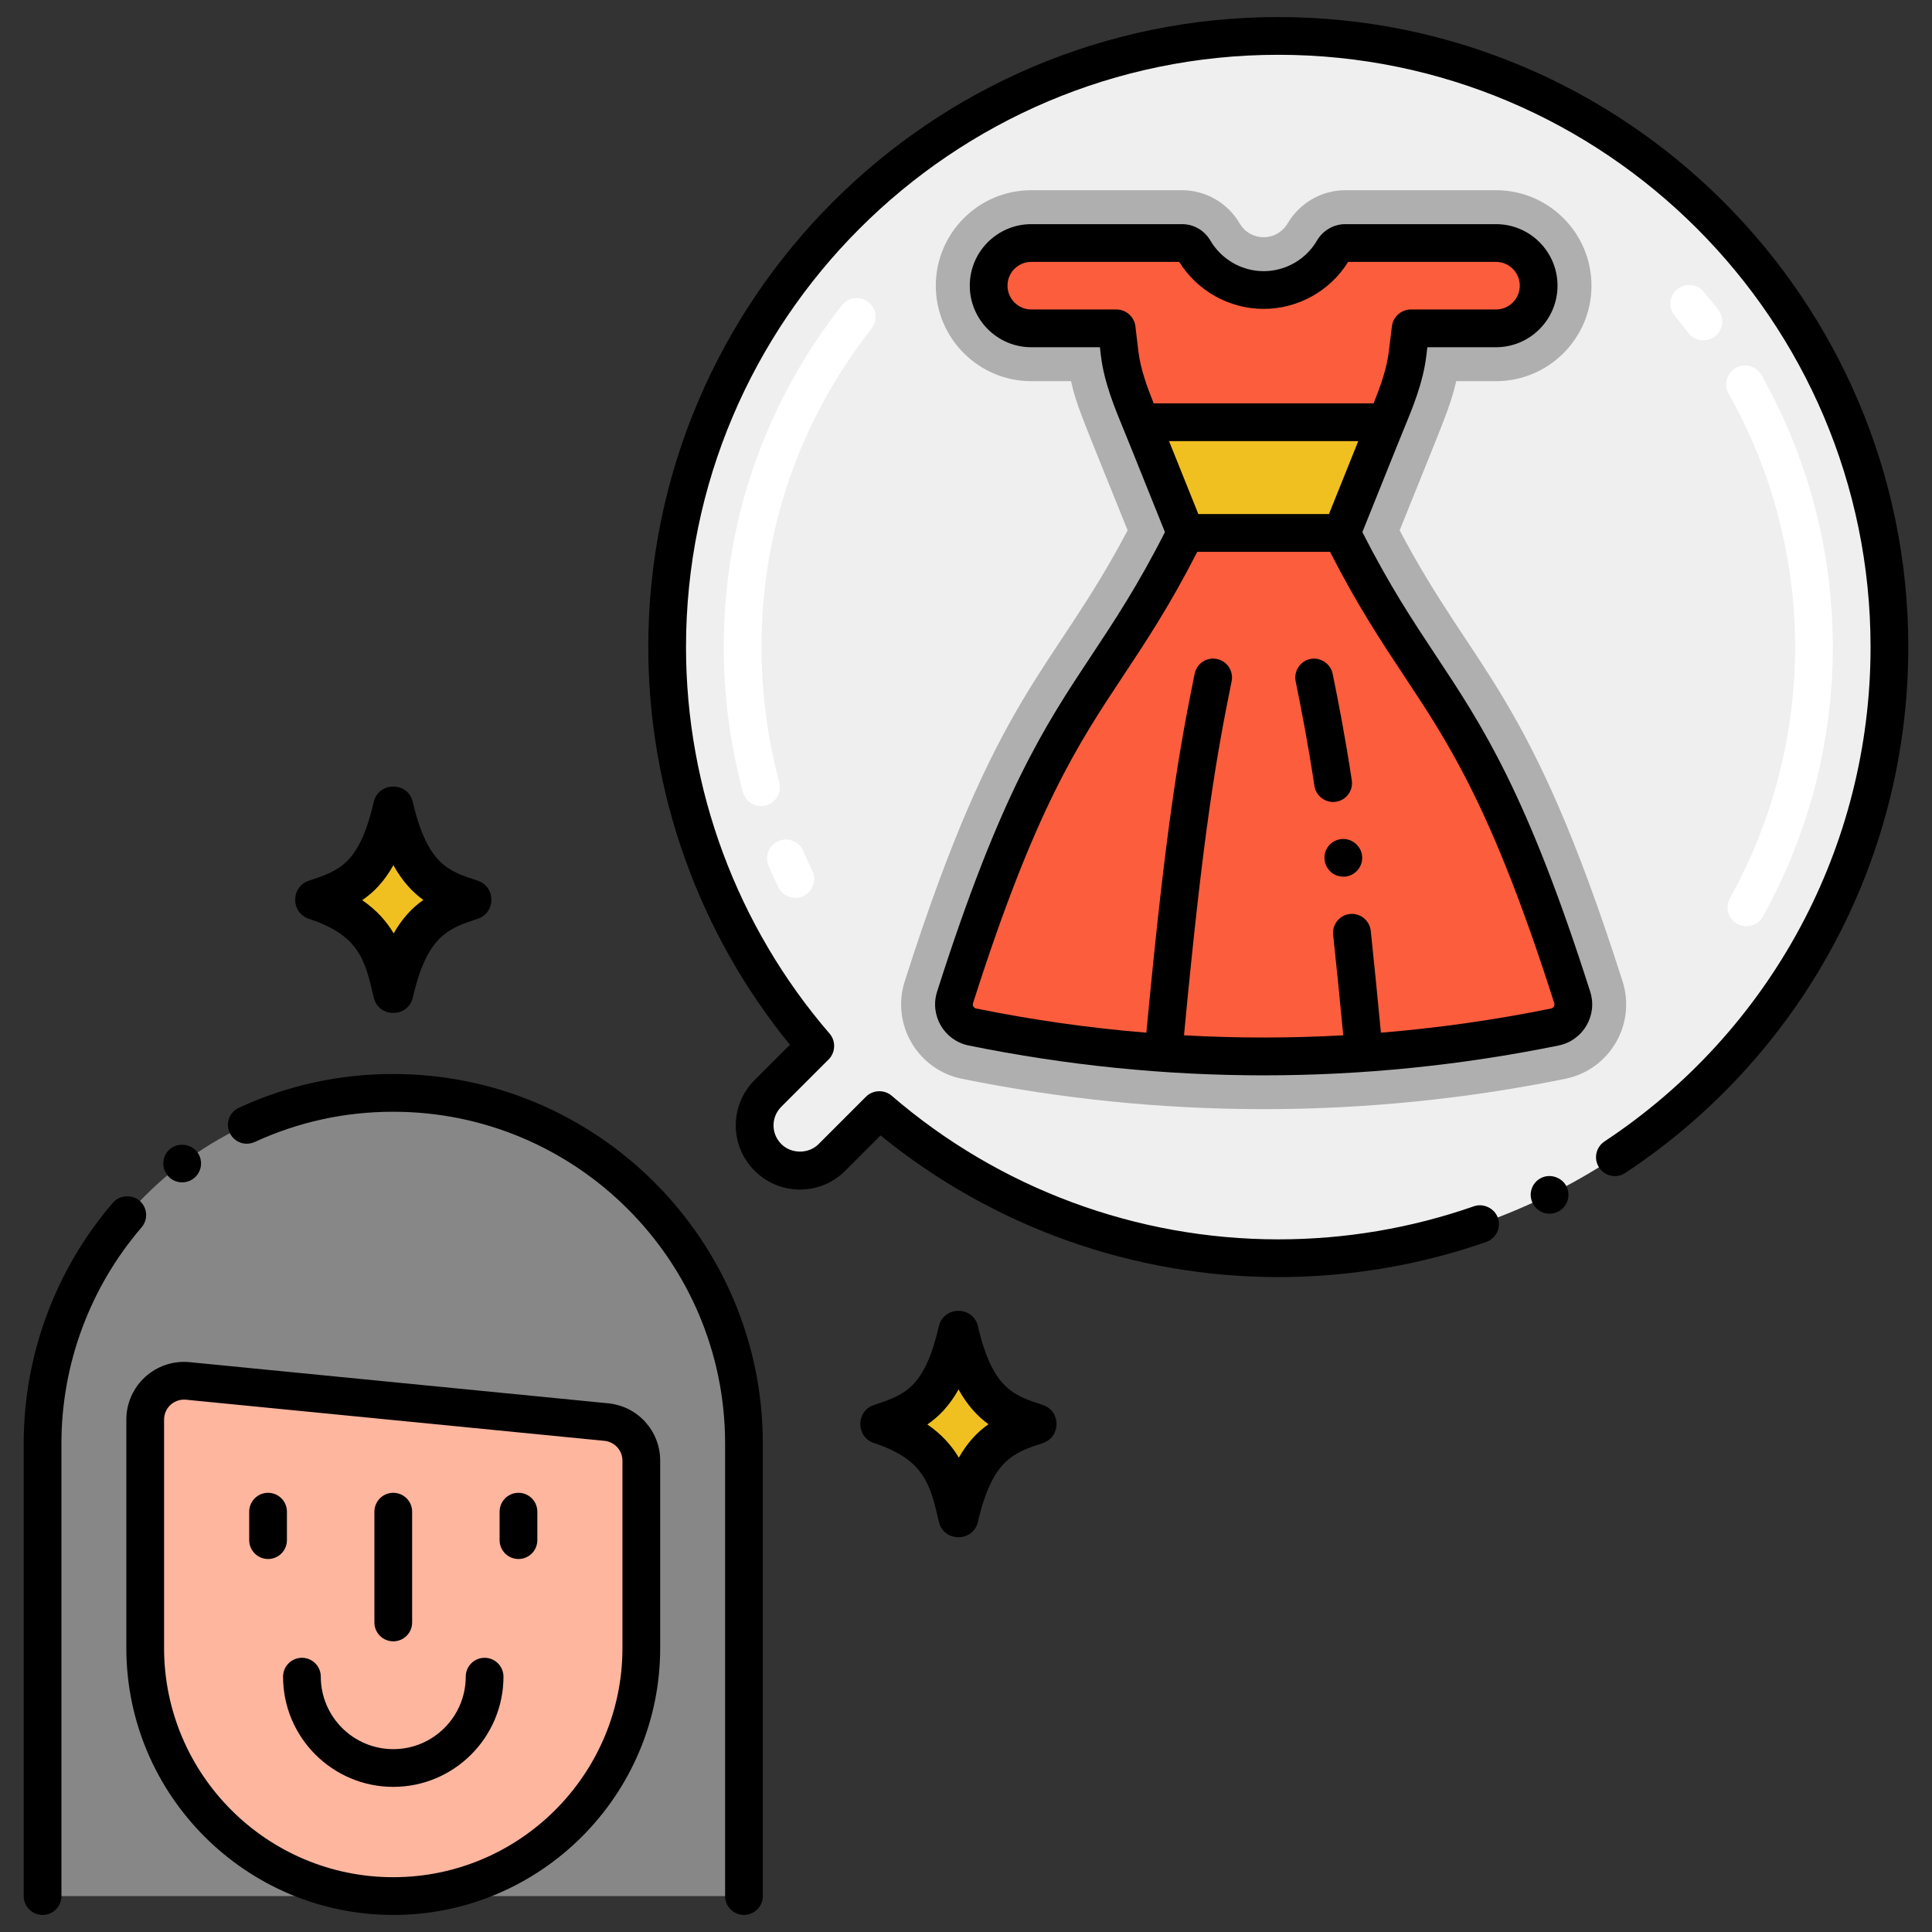 <?xml version="1.0" encoding="utf-8"?>
<!-- Generator: Adobe Illustrator 24.0.0, SVG Export Plug-In . SVG Version: 6.00 Build 0)  -->
<svg version="1.1" xmlns="http://www.w3.org/2000/svg" xmlns:xlink="http://www.w3.org/1999/xlink" x="0px" y="0px"
	 viewBox="0 0 256 256" enable-background="new 0 0 256 256" xml:space="preserve">
<rect x="0" y="0" width="256" height="256" fill="#333333" stroke="none"/>
<g id="Caption">
</g>
<g id="Icons">
	<g>
		<path fill="#EFEFEF" d="M118.605,128.029l-16.848,16.848c-2.343,2.343-2.343,6.142,0,8.485l0,0c2.343,2.343,6.142,2.343,8.485,0
			l16.848-16.848L118.605,128.029z"/>
		
			<ellipse transform="matrix(0.987 -0.16 0.16 0.987 -11.547 28.239)" fill="#EFEFEF" cx="169.38" cy="85.739" rx="80.979" ry="80.979"/>
		<path fill="#AFAFAF" d="M214.999,130.042c-12.379-38.839-19.48-40.666-29.538-59.772c5.83-14.491,6.705-16.331,7.5-19.764h5.267
			c6.976,0,12.651-5.676,12.651-12.651s-5.676-12.651-12.651-12.651h-19.974c-3.127,0-6.055,1.69-7.643,4.414
			c-0.51,0.877-1.611,1.813-3.173,1.813c-1.322,0-2.509-0.682-3.175-1.823c-1.584-2.717-4.511-4.404-7.637-4.404H136.65
			c-6.976,0-12.651,5.676-12.651,12.651s5.676,12.651,12.651,12.651h5.267c0.779,3.366,1.124,3.919,7.5,19.764
			c-10.086,19.152-17.159,20.932-29.537,59.769c-1.816,5.691,1.713,11.71,7.571,12.903c26.373,5.364,53.584,5.367,79.978,0
			C213.264,141.752,216.818,135.755,214.999,130.042z"/>
		<path fill="#878787" d="M98.579,251.24H5.641v-59.959c0-25.664,20.805-46.469,46.469-46.469h0
			c25.664,0,46.469,20.805,46.469,46.469V251.24z"/>
		<path fill="#FFB69F" d="M52.11,251.24L52.11,251.24c-18.153,0-32.869-14.716-32.869-32.869v-30.267
			c0-3.042,2.624-5.421,5.651-5.123l55.441,5.45c2.635,0.259,4.644,2.475,4.644,5.123v24.817
			C84.979,236.524,70.263,251.24,52.11,251.24z"/>
		<path fill="#FC5D3D" d="M157.102,70.618L157.102,70.618c-11.205,22.526-17.915,21.895-30.554,61.55
			c-0.551,1.729,0.52,3.553,2.298,3.915l0,0c25.468,5.18,51.717,5.18,77.185,0l0,0c1.778-0.362,2.849-2.186,2.298-3.915
			c-12.628-39.622-19.35-39.027-30.554-61.55l0,0H157.102z"/>
		<path fill="#FC5D3D" d="M147.689,41.277l0.675,5.585c0.358,2.964,1.045,5.19,8.738,23.756h20.673
			c7.465-18.017,8.373-20.736,8.738-23.756l0.675-5.585H147.689z"/>
		<path fill="#F0C020" d="M183.628,55.95c-0.511,1.485-0.609,1.598-5.854,14.67h-20.669c-5.241-13.063-5.342-13.183-5.854-14.67
			H183.628z"/>
		<path fill="#FC5D3D" d="M203.879,37.855L203.879,37.855c0,3.121-2.53,5.651-5.651,5.651H136.65c-3.121,0-5.651-2.53-5.651-5.651v0
			c0-3.121,2.53-5.651,5.651-5.651h19.977c0.66,0,1.258,0.361,1.59,0.931c1.849,3.17,5.289,5.297,9.222,5.297
			c3.974,0,7.409-2.177,9.222-5.292c0.333-0.572,0.931-0.936,1.593-0.936h19.973C201.349,32.203,203.879,34.733,203.879,37.855z"/>
		<path d="M63.292,116.693c-3.729-1.228-6.641-2.022-8.591-10.421c-0.635-2.737-4.548-2.73-5.181,0
			c-1.907,8.213-4.566,9.092-8.591,10.422c-2.424,0.801-2.43,4.248,0,5.051c6.686,2.209,7.444,5.476,8.591,10.421
			c0.637,2.743,4.545,2.742,5.182,0c1.905-8.212,4.709-9.139,8.591-10.421C65.716,120.944,65.721,117.496,63.292,116.693z"/>
		<path fill="#F0C020" d="M56.095,119.248c-1.47,1.03-2.79,2.42-3.93,4.43c-0.94-1.58-2.25-3.08-4.17-4.4
			c1.55-1.06,2.94-2.5,4.13-4.64C53.325,116.798,54.685,118.238,56.095,119.248z"/>
		<path d="M138.177,186.163c-3.729-1.228-6.641-2.022-8.591-10.421c-0.635-2.737-4.548-2.73-5.181,0
			c-1.907,8.213-4.566,9.092-8.591,10.422c-2.424,0.801-2.43,4.248,0,5.051c6.686,2.209,7.444,5.476,8.591,10.421
			c0.637,2.743,4.545,2.742,5.182,0c1.905-8.212,4.709-9.139,8.591-10.421C140.601,190.413,140.607,186.965,138.177,186.163z"/>
		<path fill="#F0C020" d="M130.98,188.717c-1.47,1.03-2.79,2.42-3.93,4.43c-0.94-1.58-2.25-3.08-4.17-4.4
			c1.55-1.06,2.94-2.5,4.13-4.64C128.21,186.267,129.57,187.707,130.98,188.717z"/>
		<path fill="#FFFFFF" d="M103.132,117.557c-0.45-0.934-0.88-1.876-1.289-2.826c-0.547-1.268,0.039-2.739,1.307-3.285
			c1.269-0.545,2.739,0.039,3.285,1.307c0.382,0.886,0.782,1.764,1.201,2.633c0.6,1.244,0.077,2.738-1.166,3.338
			C105.211,119.329,103.724,118.786,103.132,117.557z M98.437,104.96c-1.682-6.221-2.534-12.688-2.535-19.221
			c0-16.578,5.411-32.237,15.648-45.284c0.853-1.088,2.425-1.277,3.51-0.424c1.087,0.853,1.276,2.424,0.424,3.51
			c-9.54,12.158-14.582,26.75-14.582,42.198c0.001,6.092,0.796,12.12,2.361,17.916c0.36,1.333-0.428,2.706-1.761,3.065
			C100.174,107.082,98.797,106.296,98.437,104.96z"/>
		<path fill="#FFFFFF" d="M230.187,122.408c-1.205-0.673-1.637-2.195-0.964-3.401c5.65-10.124,8.637-21.628,8.637-33.268
			c0.001-11.765-3.046-23.376-8.813-33.58c-0.679-1.201-0.255-2.727,0.947-3.406c1.197-0.68,2.727-0.256,3.406,0.947
			c6.189,10.952,9.46,23.414,9.459,36.039c0,12.491-3.206,24.838-9.271,35.705C232.911,122.657,231.382,123.077,230.187,122.408z
			 M223.725,44.118c-0.586-0.765-1.189-1.517-1.808-2.256c-0.887-1.059-0.746-2.636,0.313-3.521
			c1.058-0.885,2.636-0.747,3.521,0.313c0.67,0.801,1.324,1.616,1.942,2.424c0.84,1.097,0.632,2.666-0.464,3.505
			C226.133,45.421,224.564,45.215,223.725,44.118z"/>
		<path d="M169.38,2.26C123.35,2.26,85.9,39.709,85.9,85.74c0,19.227,6.658,37.839,18.767,52.697l-4.672,4.671
			c-3.34,3.326-3.324,8.71-0.012,12.013c3.335,3.361,8.751,3.307,12.023,0.007l4.675-4.675
			c14.858,12.109,33.471,18.767,52.698,18.767c9.45,0,18.72-1.57,27.57-4.66c1.3-0.46,1.979-1.89,1.529-3.189
			c-0.439-1.261-1.91-1.98-3.189-1.53c-8.311,2.9-17.021,4.38-25.91,4.38c-18.806,0-36.999-6.759-51.228-19.032
			c-0.968-0.835-2.488-0.793-3.4,0.125l-6.287,6.287c-1.305,1.318-3.614,1.329-4.94-0.011c-1.366-1.36-1.376-3.567,0.003-4.941
			l6.28-6.28c0.896-0.899,0.976-2.413,0.125-3.4C97.659,122.738,90.9,104.546,90.9,85.74c0-43.274,35.206-78.48,78.479-78.48
			c43.269,0,78.471,35.197,78.48,78.464c0,0.002,0,0.003,0,0.005c0,0,0,0,0,0.011c0,26.42-13.18,50.909-35.26,65.51
			c-1.138,0.766-1.473,2.298-0.7,3.47c0.726,1.106,2.253,1.495,3.46,0.7c22.963-15.173,37.496-41.003,37.5-69.668
			c0-0.004,0.001-0.008,0.001-0.011C252.86,39.709,215.411,2.26,169.38,2.26z"/>
		<path d="M206.43,160.56c0.01,0,0.01,0,0.01,0c1.24-0.609,1.74-2.12,1.13-3.35c-0.6-1.2-2.14-1.73-3.35-1.13
			c-0.01,0-0.01,0-0.01,0.01c-1.203,0.581-1.751,2.078-1.12,3.34C203.721,160.724,205.283,161.152,206.43,160.56z"/>
		<path d="M98.579,253.74c1.381,0,2.5-1.119,2.5-2.5v-59.959c0-26.994-21.955-48.956-48.944-48.969
			c-0.009,0-0.017-0.002-0.026-0.002H52.1c-7.13,0-14.01,1.5-20.439,4.471c-1.23,0.563-1.822,2.021-1.23,3.31
			c0.544,1.181,1.956,1.833,3.32,1.229c5.765-2.657,11.941-4.007,18.345-4.009c0.005,0,0.01,0.001,0.016,0.001
			c24.244,0,43.969,19.725,43.969,43.97v59.959C96.079,252.621,97.198,253.74,98.579,253.74z"/>
		<path d="M5.641,253.74c1.381,0,2.5-1.119,2.5-2.5v-59.959c0-0.003-0.001-0.006-0.001-0.01v-0.002c0-10.51,3.78-20.68,10.62-28.64
			c0.9-1.05,0.78-2.63-0.27-3.53c-1-0.87-2.66-0.74-3.521,0.26c-7.63,8.87-11.83,20.2-11.83,31.921c0,0.003,0.001,0.006,0.001,0.01
			v59.95C3.141,252.621,4.26,253.74,5.641,253.74z"/>
		<path d="M25.649,156.16c1.101-0.83,1.32-2.4,0.49-3.5c-0.81-1.061-2.43-1.301-3.5-0.49c0,0,0,0-0.01,0
			c-1.084,0.817-1.337,2.38-0.48,3.51C22.96,156.765,24.519,157.009,25.649,156.16z"/>
		<path d="M16.741,188.104v30.268c0,19.502,15.866,35.368,35.369,35.368c19.502,0,35.368-15.866,35.368-35.368v-24.817
			c0-3.953-2.967-7.225-6.9-7.611l-55.44-5.45C20.628,180.051,16.741,183.601,16.741,188.104z M21.741,188.104
			c0-1.575,1.355-2.787,2.907-2.635l55.441,5.45c1.361,0.134,2.389,1.267,2.389,2.635v24.817c0,16.745-13.623,30.368-30.368,30.368
			c-16.746,0-30.369-13.623-30.369-30.368V188.104z"/>
		<path d="M35.52,206.576c1.381,0,2.5-1.119,2.5-2.5v-3.771c0-1.381-1.119-2.5-2.5-2.5s-2.5,1.119-2.5,2.5v3.771
			C33.02,205.457,34.139,206.576,35.52,206.576z"/>
		<path d="M68.7,206.576c1.381,0,2.5-1.119,2.5-2.5v-3.771c0-1.381-1.119-2.5-2.5-2.5s-2.5,1.119-2.5,2.5v3.771
			C66.2,205.457,67.319,206.576,68.7,206.576z"/>
		<path d="M52.11,217.484c1.381,0,2.5-1.119,2.5-2.5v-14.679c0-1.381-1.119-2.5-2.5-2.5s-2.5,1.119-2.5,2.5v14.679
			C49.61,216.365,50.729,217.484,52.11,217.484z"/>
		<path d="M52.11,236.77c8.052,0,14.602-6.551,14.602-14.603c0-1.381-1.119-2.5-2.5-2.5s-2.5,1.119-2.5,2.5
			c0,5.295-4.308,9.603-9.602,9.603c-5.295,0-9.603-4.308-9.603-9.603c0-1.381-1.119-2.5-2.5-2.5s-2.5,1.119-2.5,2.5
			C37.508,230.219,44.059,236.77,52.11,236.77z"/>
		<path d="M124.167,131.408c-1.001,3.134,0.939,6.465,4.182,7.125c25.929,5.274,52.243,5.276,78.182-0.001
			c3.227-0.656,5.184-3.975,4.181-7.123c-8.4-26.357-14.269-35.215-20.481-44.593c-3.024-4.564-6.146-9.282-9.71-16.309
			c5.59-13.895,4.672-11.648,5.448-13.528c1.221-2.955,2.604-6.305,3.023-9.815l0.141-1.154h9.098c4.493,0,8.149-3.66,8.149-8.16
			c0-4.493-3.656-8.149-8.149-8.149h-19.98c-1.533,0-2.971,0.838-3.75,2.182c-1.454,2.497-4.159,4.048-7.06,4.048
			c-2.894,0-5.6-1.556-7.073-4.079c-0.802-1.347-2.199-2.15-3.737-2.15H136.65c-4.494,0-8.15,3.656-8.15,8.149
			c0,4.5,3.656,8.16,8.15,8.16h9.091l0.138,1.153c0.429,3.511,1.811,6.855,3.029,9.807c0.969,2.347,0.358,0.876,5.452,13.536
			c-3.564,7.027-6.687,11.743-9.709,16.304C138.439,96.18,132.574,105.03,124.167,131.408z M152.871,53.45
			c-0.917-2.278-1.75-4.598-2.029-6.887l-0.4-3.351c-0.145-1.211-1.223-2.203-2.482-2.203h-11.31c-1.737,0-3.15-1.418-3.15-3.16
			c0-1.736,1.413-3.149,3.15-3.149h19.597c2.395,3.852,6.649,6.229,11.193,6.229c4.555,0,8.812-2.376,11.198-6.229h19.592
			c1.736,0,3.149,1.413,3.149,3.149c0,1.742-1.413,3.16-3.149,3.16H186.92c-1.213,0-2.328,0.959-2.481,2.196l-0.411,3.357
			c-0.274,2.291-1.104,4.611-2.019,6.887H152.871z M179.977,58.45l-3.885,9.668h-17.304l-3.884-9.668H179.977z M158.643,73.118
			h17.593c3.618,7.089,6.771,11.849,9.826,16.46c6.016,9.079,11.696,17.655,19.886,43.349c0.1,0.315-0.096,0.642-0.414,0.706
			c-7.493,1.524-15.017,2.585-22.554,3.205c-0.468-4.922-0.92-9.46-1.35-13.508c-0.15-1.36-1.38-2.37-2.76-2.221
			c-1.37,0.15-2.36,1.381-2.221,2.75c0.435,4.027,0.883,8.5,1.34,13.325c-7.032,0.393-14.07,0.393-21.102,0
			c2.567-27.278,4.311-37.069,6.31-46.917c0.274-1.353-0.6-2.673-1.953-2.947c-1.354-0.277-2.673,0.6-2.947,1.953
			c-2.031,10.009-3.803,19.95-6.398,47.565c-7.536-0.62-15.061-1.681-22.553-3.204c-0.322-0.066-0.515-0.392-0.415-0.707
			c8.196-25.715,13.875-34.283,19.887-43.354C151.872,84.964,155.024,80.208,158.643,73.118z"/>
		<path d="M174.17,104.149c0.207,1.319,1.458,2.3,2.85,2.091c1.35-0.206,2.31-1.462,2.101-2.851c-0.91-5.95-1.75-10.24-2.54-14.12
			c-0.271-1.319-1.62-2.22-2.95-1.95c-1.35,0.28-2.22,1.601-1.95,2.95C172.49,94.28,173.29,98.35,174.17,104.149z"/>
		<path d="M177.689,111.189c-1.345,0.163-2.358,1.385-2.17,2.79c0.163,1.271,1.278,2.318,2.79,2.17c1.32-0.16,2.34-1.386,2.17-2.77
			c0-0.01,0-0.01,0-0.021C180.31,112.01,179.05,111.02,177.689,111.189z"/>
	</g>
</g>
</svg>
